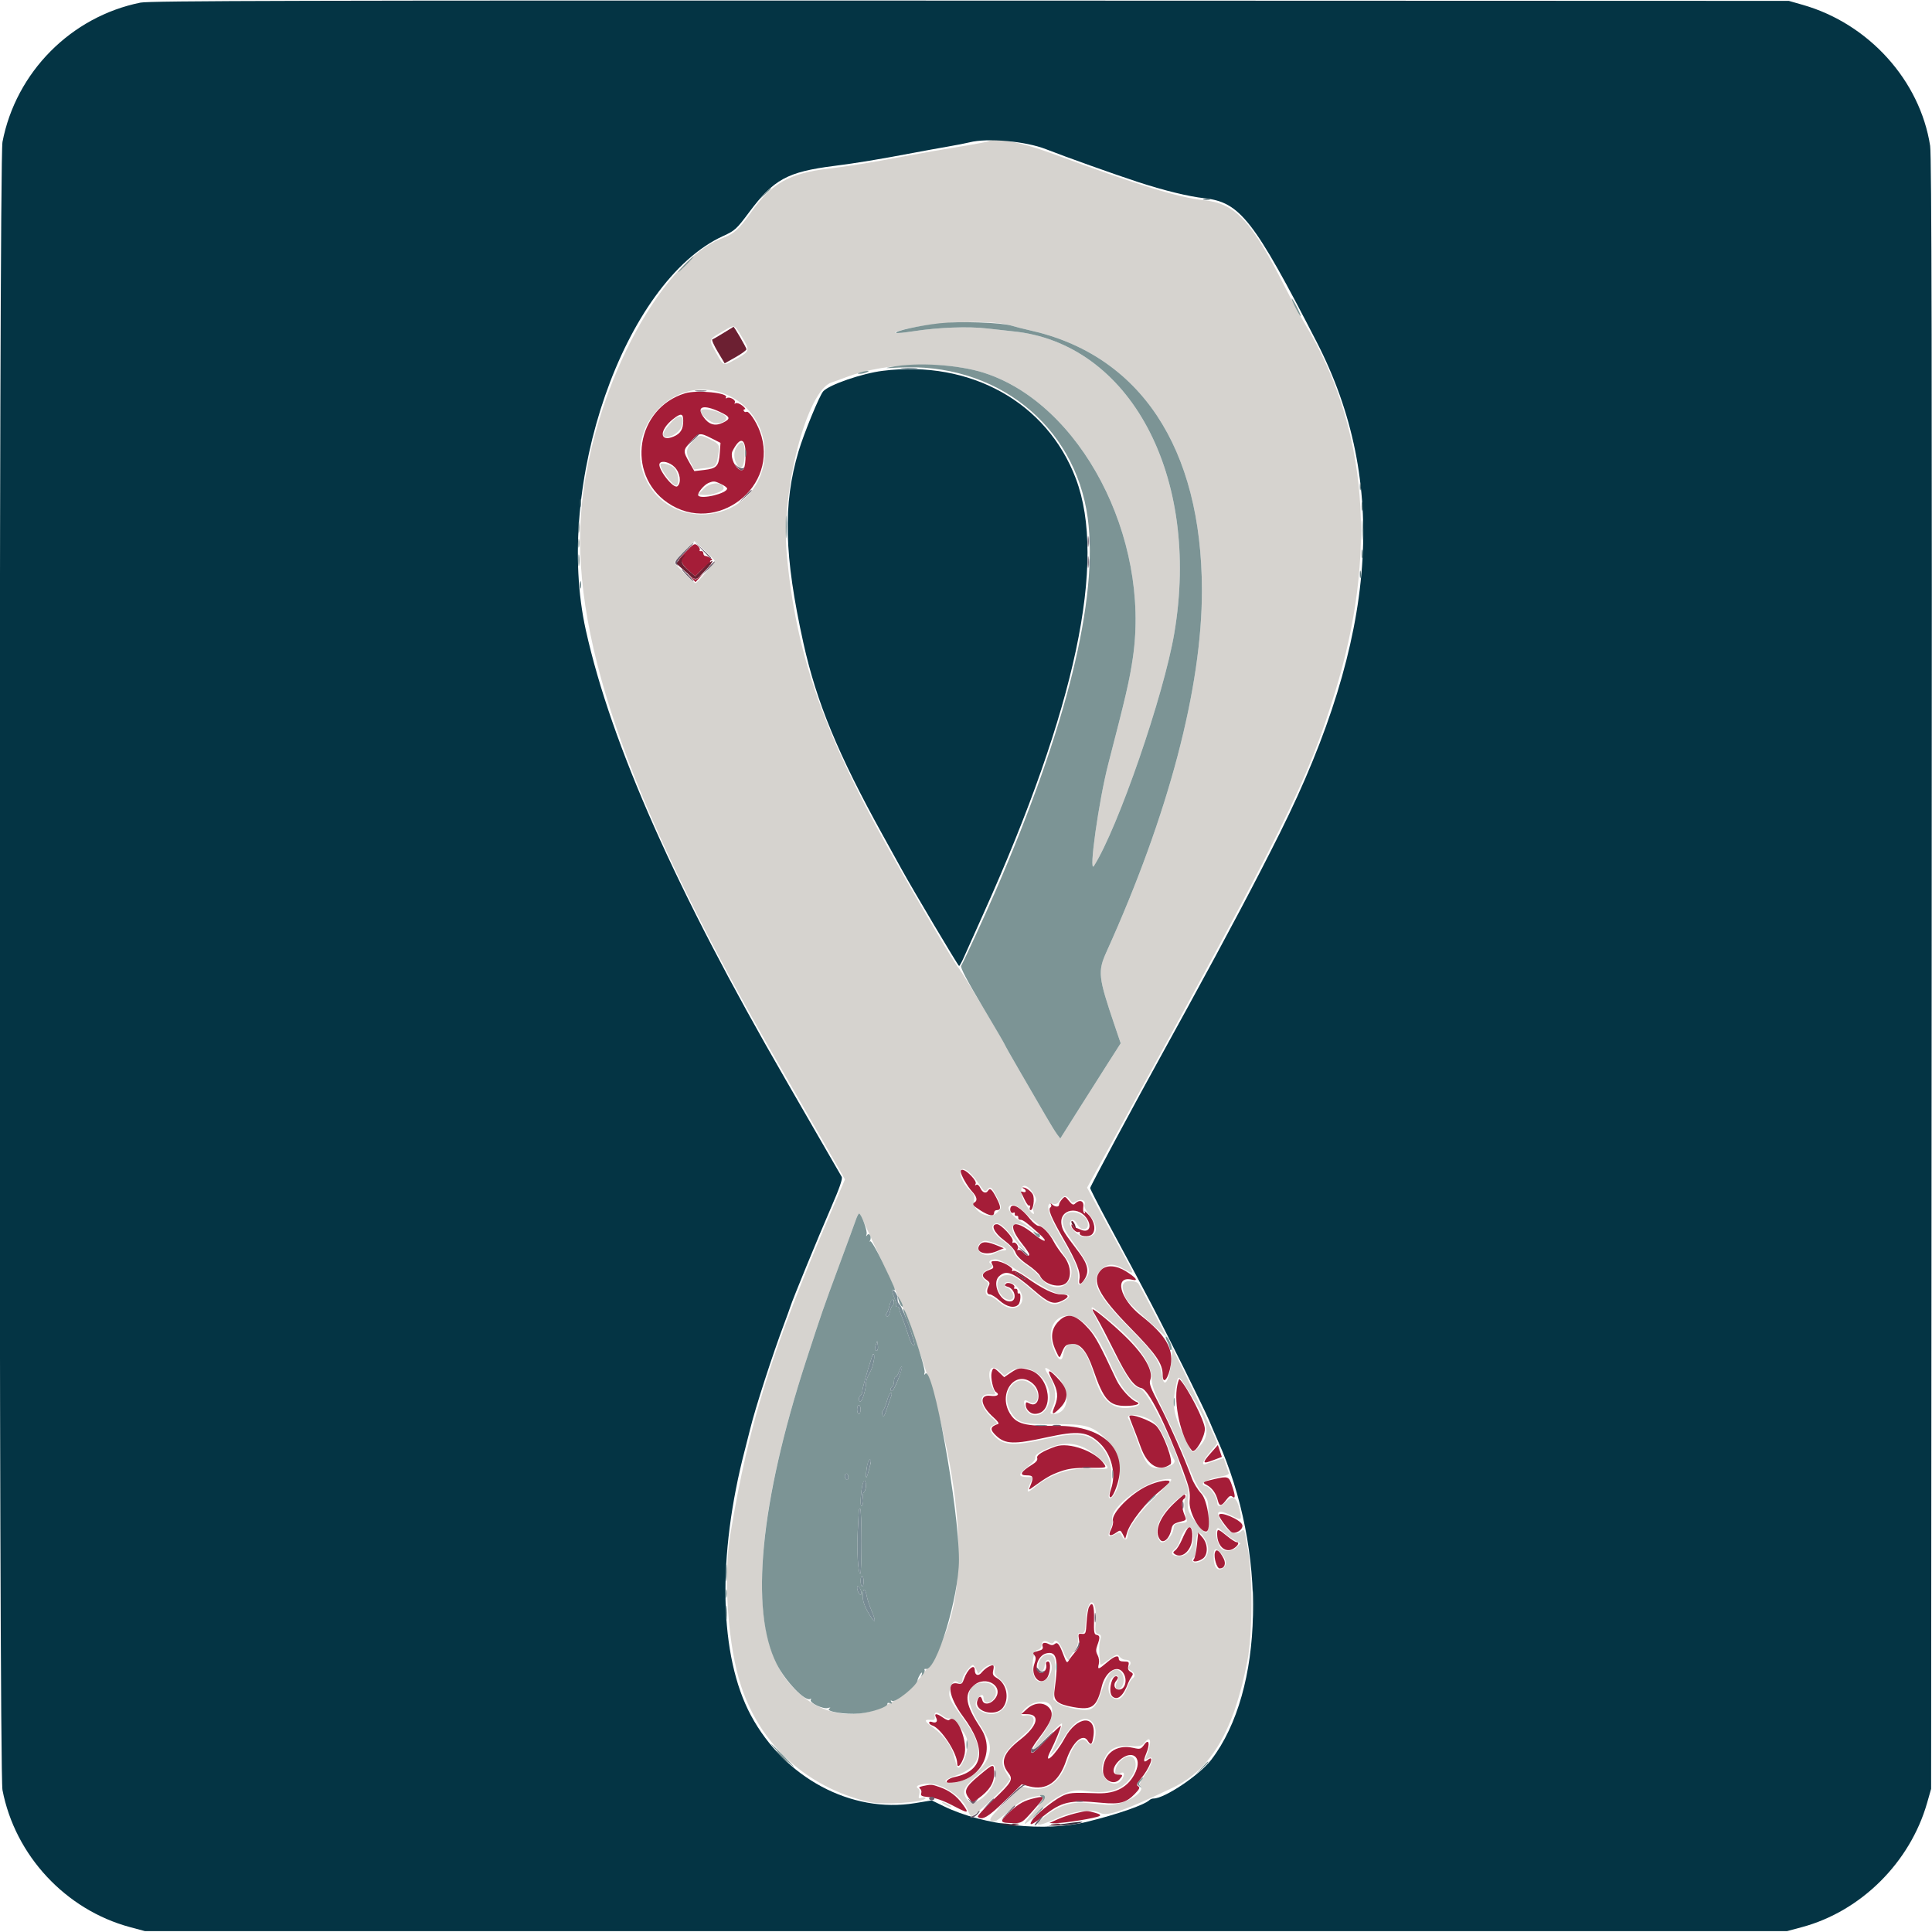 <svg id="svg" version="1.1" xmlns="http://www.w3.org/2000/svg" xmlns:xlink="http://www.w3.org/1999/xlink" width="400" height="400" viewBox="0, 0, 400,400"><g id="svgg"><path id="path0" d="M204.712 29.225 C 204.604 29.334,201.904 29.844,198.712 30.357 C 195.521 30.870,190.373 31.768,187.273 32.353 C 180.253 33.678,175.672 34.422,171.455 34.923 C 163.432 35.874,159.709 37.982,155.491 43.961 C 153.082 47.376,151.933 48.432,149.757 49.232 C 136.358 54.157,122.017 82.069,120.287 106.590 C 118.407 133.229,131.087 168.324,161.658 221.091 C 163.222 223.791,166.851 230.091,169.722 235.091 L 174.941 244.182 172.141 250.727 C 159.643 279.938,155.071 294.552,151.213 317.636 C 149.705 326.662,150.729 340.995,153.466 349.177 C 157.537 361.349,166.971 369.927,179.706 373.038 C 182.664 373.760,191.636 373.174,191.636 372.259 C 191.636 372.090,191.287 372.062,190.860 372.198 C 190.172 372.416,190.109 372.338,190.315 371.517 C 190.443 371.007,190.384 370.489,190.183 370.364 C 189.427 369.897,189.872 369.546,191.501 369.323 C 194.637 368.893,199.357 371.864,200.431 374.945 C 200.633 375.525,200.940 376.000,201.114 376.000 C 201.755 376.000,207.190 371.061,208.420 369.360 L 209.146 368.356 208.391 367.135 C 206.711 364.416,207.367 363.021,212.259 358.909 C 214.615 356.929,214.581 354.725,212.202 355.180 C 210.326 355.539,212.400 353.006,214.392 352.506 C 218.474 351.481,219.059 354.818,215.615 359.483 C 212.970 363.067,213.454 363.147,216.749 359.671 C 218.342 357.990,219.741 356.711,219.858 356.828 C 220.086 357.056,218.916 360.402,217.944 362.302 L 217.355 363.455 218.115 362.777 C 218.533 362.405,219.531 360.996,220.332 359.647 C 222.505 355.989,225.040 354.838,226.389 356.897 C 227.480 358.562,226.326 362.407,225.212 360.818 C 224.048 359.158,222.374 360.654,221.048 364.538 C 219.506 369.057,216.711 371.036,213.038 370.210 L 211.460 369.856 207.977 373.278 C 204.659 376.537,204.368 377.091,205.976 377.091 C 206.230 377.091,207.541 376.117,208.890 374.926 C 211.307 372.792,212.311 372.284,215.000 371.832 C 216.898 371.514,216.765 371.995,214.133 374.964 C 211.202 378.271,211.613 378.524,214.804 375.376 C 218.365 371.865,221.503 370.342,224.317 370.759 C 229.213 371.486,231.951 370.780,233.945 368.278 C 236.407 365.189,234.680 361.978,231.958 364.585 C 230.595 365.891,230.526 368.345,231.884 367.218 C 232.485 366.719,232.895 367.037,232.610 367.781 C 231.367 371.019,227.302 368.492,228.315 365.111 C 229.140 362.358,230.611 361.366,233.657 361.511 C 236.090 361.627,236.333 361.571,237.018 360.727 C 238.346 359.091,238.492 360.874,237.268 363.770 C 237.009 364.382,237.062 364.405,237.817 364.001 C 239.058 363.336,238.566 365.378,236.939 367.643 C 236.087 368.829,235.815 369.488,236.073 369.745 C 237.438 371.111,232.323 373.958,229.041 373.659 C 228.169 373.579,226.308 373.407,224.907 373.275 C 221.757 372.978,219.140 373.838,216.272 376.110 C 213.690 378.156,214.731 378.336,218.673 376.524 C 222.187 374.910,226.033 374.427,227.839 375.373 C 229.267 376.121,232.883 374.853,242.830 370.115 C 250.760 366.338,255.496 358.268,258.263 343.818 C 259.319 338.308,259.380 326.771,258.386 320.909 C 257.616 316.368,257.655 316.472,256.940 317.065 C 255.855 317.965,254.431 317.374,253.182 315.504 C 251.393 312.827,252.008 312.317,255.139 313.881 C 257.064 314.843,257.132 314.789,256.680 312.669 C 256.110 309.996,255.202 309.428,253.837 310.889 C 252.735 312.068,252.001 312.104,251.999 310.979 C 251.997 310.021,250.587 307.943,249.800 307.737 C 247.969 307.258,249.546 306.274,253.198 305.616 C 254.015 305.469,254.506 305.200,254.403 304.957 C 254.307 304.730,254.033 303.946,253.794 303.214 L 253.359 301.882 251.861 302.352 C 251.037 302.610,250.077 302.941,249.727 303.086 C 248.613 303.549,249.001 302.387,250.545 300.632 C 251.345 299.723,252.000 298.890,252.000 298.780 C 252.000 298.453,247.913 289.639,245.230 284.182 L 242.727 279.091 242.523 281.636 C 242.187 285.805,240.995 287.775,240.591 284.827 C 240.191 281.912,239.073 280.278,233.856 274.986 C 226.989 268.020,225.630 265.223,227.972 262.881 C 229.295 261.558,230.554 261.520,232.688 262.740 C 234.607 263.837,234.790 263.745,233.882 262.137 C 233.501 261.462,231.362 257.529,229.129 253.398 L 225.069 245.887 231.314 234.489 C 266.485 170.294,270.692 161.790,276.374 143.408 C 285.254 114.678,283.172 88.751,270.256 67.189 C 269.265 65.535,267.374 62.055,266.054 59.455 C 259.020 45.607,255.781 42.129,249.292 41.456 C 244.003 40.908,235.835 38.398,217.818 31.785 C 211.365 29.416,205.633 28.297,204.712 29.225 M209.366 67.407 C 210.315 67.688,211.991 68.116,213.091 68.358 C 236.027 73.405,248.804 92.641,248.843 122.182 C 248.869 142.354,241.947 168.620,229.138 196.957 C 227.240 201.154,227.351 202.198,230.762 212.274 L 232.025 216.003 229.523 219.911 C 228.147 222.060,225.334 226.496,223.271 229.769 L 219.520 235.719 218.867 234.860 C 218.508 234.387,217.413 232.609,216.433 230.909 C 215.454 229.209,213.156 225.249,211.326 222.110 C 209.497 218.970,208.000 216.330,208.000 216.242 C 208.000 215.910,199.178 201.237,198.563 200.545 C 197.598 199.462,189.882 186.355,183.897 175.636 C 170.365 151.397,164.750 135.115,162.890 114.727 C 161.681 101.468,167.099 80.749,172.187 79.180 C 172.584 79.057,174.042 78.529,175.427 78.007 C 183.252 75.055,195.811 74.678,203.636 77.160 C 223.709 83.528,238.212 111.229,234.544 136.195 C 233.861 140.840,233.077 144.226,229.474 158.102 C 227.493 165.733,225.327 181.109,226.493 179.273 C 231.449 171.466,240.955 143.930,243.126 131.091 C 248.644 98.465,233.896 70.941,209.636 68.589 C 208.636 68.492,206.264 68.230,204.364 68.006 C 200.480 67.549,194.311 67.782,189.130 68.582 C 186.127 69.045,184.396 69.046,185.857 68.584 C 191.830 66.693,204.770 66.045,209.366 67.407 M153.615 69.783 C 155.314 72.579,155.288 72.682,152.493 74.269 C 149.686 75.863,149.883 75.926,148.174 72.871 C 146.682 70.204,146.625 70.370,149.634 68.612 C 152.180 67.126,151.962 67.062,153.615 69.783 M150.968 81.946 C 157.540 85.092,160.232 93.080,156.920 99.614 C 152.542 108.255,139.805 108.923,134.583 100.786 C 127.601 89.906,139.357 76.390,150.968 81.946 M145.091 85.119 C 145.091 85.949,147.219 87.636,148.266 87.636 C 149.943 87.636,150.935 86.706,150.017 85.997 C 148.661 84.950,145.091 84.313,145.091 85.119 M139.206 87.182 C 137.424 89.098,136.917 90.138,137.630 90.412 C 138.604 90.785,140.560 89.645,141.074 88.404 C 141.976 86.227,140.806 85.462,139.206 87.182 M143.310 91.467 C 141.982 92.981,141.919 93.696,142.940 95.697 L 143.699 97.184 145.753 96.942 C 148.249 96.649,148.314 96.589,148.682 94.262 C 149.032 92.052,148.983 91.956,147.014 90.958 C 144.967 89.920,144.628 89.966,143.310 91.467 M152.566 92.445 C 151.827 93.499,151.847 95.064,152.613 96.234 C 153.501 97.589,154.182 96.510,154.182 93.749 C 154.182 91.421,153.608 90.957,152.566 92.445 M136.727 96.200 C 136.727 97.265,139.499 100.855,140.056 100.511 C 140.808 100.046,140.370 97.512,139.406 96.754 C 138.543 96.075,136.727 95.700,136.727 96.200 M145.699 101.182 L 144.545 102.364 145.873 102.474 C 147.299 102.593,149.818 101.730,149.818 101.122 C 149.818 99.699,147.109 99.738,145.699 101.182 M147.959 116.115 C 148.003 116.436,144.328 120.727,144.009 120.727 C 143.667 120.727,139.636 116.755,139.636 116.418 C 139.636 116.240,140.572 115.180,141.715 114.064 L 143.793 112.035 145.856 113.926 C 146.990 114.967,147.936 115.952,147.959 116.115 M200.514 242.585 C 201.050 243.007,202.031 244.157,202.693 245.140 C 203.730 246.680,203.960 246.850,204.356 246.373 C 205.059 245.526,205.274 245.669,206.312 247.670 C 207.494 249.948,207.495 250.074,206.345 251.140 C 204.726 252.641,201.245 250.762,201.649 248.606 C 201.827 247.658,201.689 247.279,200.899 246.541 C 198.388 244.195,198.042 240.642,200.514 242.585 M214.095 247.344 C 214.604 248.182,214.620 248.454,214.206 249.228 C 213.939 249.726,213.820 250.389,213.940 250.703 C 214.451 252.035,213.381 251.120,212.374 249.364 C 210.328 245.795,211.980 243.856,214.095 247.344 M221.518 248.413 C 221.968 249.090,222.130 249.129,222.787 248.719 C 223.786 248.095,224.846 248.506,224.561 249.407 C 224.414 249.867,224.761 250.589,225.627 251.625 C 227.657 254.055,227.208 256.121,224.651 256.121 C 223.364 256.121,221.330 254.187,221.529 253.153 C 221.702 252.255,222.505 252.416,223.021 253.451 C 223.829 255.071,225.625 254.730,225.183 253.042 C 224.723 251.280,221.771 250.281,220.571 251.481 C 219.571 252.481,219.895 253.988,221.638 256.431 C 225.950 262.475,226.159 263.107,224.500 265.078 C 223.404 266.381,223.072 266.263,223.211 264.617 C 223.354 262.919,222.520 260.887,219.790 256.281 C 216.965 251.513,216.241 248.799,217.907 249.217 C 218.634 249.399,218.956 249.256,219.423 248.542 C 220.151 247.431,220.838 247.389,221.518 248.413 M212.506 251.344 C 213.528 252.383,214.850 253.487,215.445 253.798 C 216.469 254.334,217.952 256.077,219.364 258.405 C 219.714 258.982,220.410 260.011,220.909 260.690 C 222.137 262.359,222.143 264.435,220.926 265.653 C 219.416 267.163,216.851 266.580,215.277 264.370 C 214.848 263.767,213.731 262.759,212.794 262.130 C 210.887 260.848,209.845 259.723,209.812 258.909 C 209.800 258.609,208.898 257.744,207.808 256.987 C 205.768 255.571,204.901 254.022,205.827 253.449 C 206.726 252.894,207.828 253.711,209.950 256.505 C 211.122 258.049,212.173 259.221,212.285 259.109 C 212.396 258.998,212.150 258.539,211.737 258.089 C 207.962 253.985,209.549 251.641,213.876 254.931 C 215.714 256.327,215.740 256.336,214.374 255.095 C 213.580 254.374,212.285 253.424,211.497 252.983 C 209.872 252.074,208.518 250.451,208.887 249.854 C 209.421 248.989,210.715 249.521,212.506 251.344 M178.875 253.093 C 179.306 254.095,181.219 258.209,183.126 262.237 C 196.125 289.692,201.549 319.021,196.665 335.448 C 191.004 354.489,173.875 361.058,163.223 348.274 C 154.855 338.231,156.138 314.808,166.862 281.818 C 170.066 271.964,170.502 270.706,173.697 262.087 C 175.419 257.439,177.010 253.105,177.231 252.455 C 177.766 250.879,177.955 250.953,178.875 253.093 M206.817 257.756 C 208.484 258.412,208.822 258.909,207.602 258.909 C 207.182 258.909,206.368 259.188,205.792 259.528 C 203.756 260.731,201.270 258.559,203.128 257.200 C 203.816 256.697,204.324 256.774,206.817 257.756 M211.697 263.693 C 216.861 267.108,218.609 267.981,220.303 267.992 C 221.832 268.002,221.679 268.627,219.924 269.538 C 218.099 270.485,217.195 270.147,213.873 267.276 C 210.563 264.416,209.876 264.000,208.460 264.000 C 206.470 264.000,205.832 266.268,207.299 268.133 C 208.213 269.295,209.818 269.459,209.818 268.390 C 209.818 267.660,208.924 266.545,208.338 266.545 C 208.152 266.545,208.000 266.300,208.000 266.000 C 208.000 265.019,209.689 265.378,210.695 266.573 C 213.361 269.741,210.064 272.443,206.957 269.636 C 206.182 268.936,205.277 268.364,204.945 268.364 C 204.112 268.364,203.790 267.328,204.346 266.438 C 204.746 265.798,204.697 265.617,203.983 265.078 C 202.995 264.333,203.214 263.450,204.535 262.848 C 205.511 262.403,205.690 262.007,205.085 261.633 C 204.458 261.245,205.080 260.727,206.173 260.727 C 206.863 260.727,208.713 261.720,211.697 263.693 M232.744 265.617 C 232.343 266.099,232.338 266.479,232.712 267.730 C 233.180 269.290,233.567 269.715,238.756 274.364 L 241.597 276.909 238.763 271.455 C 237.205 268.455,235.818 265.880,235.681 265.734 C 235.095 265.108,233.228 265.034,232.744 265.617 M228.836 272.692 C 235.046 277.627,238.336 281.899,238.387 285.091 C 238.414 286.823,238.812 287.894,241.360 293.091 C 242.978 296.391,245.071 301.055,246.010 303.455 C 247.109 306.263,248.156 308.305,248.950 309.183 C 250.168 310.532,250.182 310.587,250.182 314.001 C 250.182 317.915,250.031 318.058,248.179 315.909 C 246.101 313.498,245.714 312.532,245.973 310.404 C 246.146 308.980,246.019 308.078,245.430 306.545 C 245.007 305.445,244.447 303.891,244.184 303.091 C 242.149 296.888,237.374 287.756,236.009 287.456 C 234.459 287.116,233.518 285.735,229.399 277.765 C 224.948 269.151,225.003 269.647,228.836 272.692 M224.915 274.331 C 226.971 276.397,227.751 277.699,230.328 283.370 C 232.025 287.103,233.443 288.962,235.456 290.088 C 236.379 290.605,235.879 291.141,234.227 291.405 C 230.559 291.992,228.229 290.162,226.778 285.556 C 225.428 281.269,224.939 280.225,223.771 279.143 C 221.959 277.462,220.524 278.004,220.115 280.525 C 219.833 282.261,218.862 281.505,217.986 278.867 C 216.119 273.245,220.790 270.186,224.915 274.331 M206.954 283.861 L 207.948 284.814 209.030 284.043 C 212.681 281.443,218.144 285.551,217.215 290.198 C 216.562 293.462,212.899 294.076,212.139 291.049 C 211.849 289.893,212.108 289.653,213.026 290.226 C 214.888 291.389,215.571 288.606,213.846 286.881 C 210.691 283.726,206.880 288.067,209.193 292.182 C 210.543 294.583,211.666 294.925,218.000 294.867 C 224.536 294.808,225.922 295.147,228.456 297.425 C 231.566 300.221,232.722 305.426,231.000 308.885 C 230.217 310.459,229.242 310.670,229.631 309.182 C 230.637 305.332,230.098 301.974,228.102 299.642 C 225.550 296.660,223.362 296.352,216.223 297.972 C 209.523 299.492,207.373 299.265,205.463 296.838 C 204.657 295.813,204.877 295.291,206.324 294.798 C 206.546 294.722,206.208 294.222,205.574 293.685 C 202.750 291.299,202.395 288.457,204.946 288.677 C 206.181 288.783,206.220 288.751,205.807 287.980 C 204.023 284.645,204.813 281.810,206.954 283.861 M218.490 284.582 C 221.808 287.422,221.563 292.727,218.114 292.727 C 217.315 292.727,217.317 292.780,218.038 291.055 C 218.790 289.256,218.484 286.857,217.269 285.020 C 215.791 282.787,216.215 282.635,218.490 284.582 M246.272 288.273 C 250.418 294.856,250.763 297.171,247.995 299.823 C 246.701 301.063,246.971 301.308,244.983 297.091 C 243.082 293.059,242.715 291.077,243.285 287.933 C 243.941 284.316,243.769 284.297,246.272 288.273 M237.748 293.733 C 239.330 294.458,240.445 295.983,241.662 299.091 C 242.211 300.491,242.824 301.849,243.026 302.109 C 243.629 302.887,242.425 303.720,240.418 303.913 C 237.930 304.152,237.240 303.378,235.477 298.364 C 234.704 296.164,233.918 294.166,233.731 293.925 C 232.788 292.706,235.250 292.589,237.748 293.733 M224.545 299.768 C 226.486 300.677,229.611 303.452,229.286 303.978 C 229.179 304.152,227.804 304.207,226.232 304.099 C 221.707 303.789,217.723 305.046,214.273 307.873 C 212.592 309.250,212.441 309.138,213.278 307.135 L 213.828 305.818 212.823 305.813 C 210.751 305.801,210.707 305.259,212.656 303.769 C 213.829 302.873,214.437 302.157,214.335 301.793 C 214.226 301.404,214.704 300.959,215.840 300.392 C 219.318 298.654,221.791 298.477,224.545 299.768 M239.358 309.727 C 235.919 313.078,233.466 316.471,233.458 317.888 C 233.452 318.916,232.756 319.007,232.315 318.037 C 231.914 317.158,231.860 317.145,230.825 317.680 C 229.427 318.403,229.186 318.099,229.926 316.547 C 230.257 315.853,230.434 315.041,230.319 314.743 C 229.376 312.284,237.413 306.293,241.771 306.206 C 242.992 306.182,242.981 306.198,239.358 309.727 M245.415 310.256 C 245.031 310.973,245.128 312.669,245.654 314.430 C 245.865 315.139,245.740 315.237,244.491 315.340 C 243.290 315.438,243.075 315.589,242.981 316.400 C 242.784 318.099,240.853 319.971,240.185 319.112 C 238.705 317.209,239.816 314.013,242.976 311.087 C 245.105 309.116,246.230 308.733,245.415 310.256 M246.994 317.364 C 247.331 320.154,246.132 322.182,244.147 322.182 C 242.651 322.182,242.211 321.537,243.182 320.768 C 243.589 320.446,244.040 319.773,244.185 319.273 C 245.047 316.282,246.726 315.141,246.994 317.364 M253.533 317.402 C 254.190 317.974,255.201 318.686,255.780 318.986 L 256.833 319.530 256.053 320.311 C 255.001 321.362,253.266 321.343,252.595 320.273 C 251.724 318.884,251.489 316.364,252.230 316.364 C 252.289 316.364,252.876 316.831,253.533 317.402 M249.459 318.636 C 250.778 320.800,250.085 322.963,247.909 323.478 C 246.895 323.718,246.422 322.889,247.273 322.364 C 247.473 322.240,247.636 321.085,247.636 319.797 C 247.636 317.072,248.262 316.673,249.459 318.636 M252.915 321.727 C 254.019 322.982,254.065 324.206,253.029 324.761 C 251.953 325.336,251.273 324.381,251.273 322.294 C 251.273 320.476,251.687 320.333,252.915 321.727 M226.763 332.922 C 226.890 333.430,226.925 334.810,226.839 335.989 C 226.703 337.875,226.769 338.156,227.387 338.317 C 227.969 338.469,228.039 338.677,227.793 339.523 C 227.512 340.489,227.490 341.743,227.718 343.818 C 227.841 344.931,227.653 344.957,229.655 343.546 C 231.215 342.446,231.364 342.408,231.797 343.000 C 232.053 343.350,232.602 343.636,233.019 343.636 C 233.981 343.636,234.368 344.247,233.822 344.905 C 233.489 345.306,233.559 345.514,234.154 345.885 C 235.014 346.422,235.130 347.101,234.435 347.527 C 234.175 347.687,233.686 348.555,233.349 349.455 C 232.549 351.591,231.545 352.262,230.333 351.468 C 229.052 350.629,229.330 347.577,230.737 347.037 C 231.599 346.706,231.813 347.172,231.269 348.190 C 230.586 349.466,231.398 350.389,232.222 349.273 C 232.946 348.292,232.719 346.560,231.784 345.944 C 230.524 345.112,229.322 346.393,228.198 349.771 C 226.800 353.967,226.197 354.412,222.717 353.816 C 221.113 353.542,219.570 353.039,219.030 352.614 L 218.102 351.884 218.360 347.751 C 218.641 343.258,218.437 342.545,216.873 342.545 C 215.841 342.545,214.804 343.973,214.972 345.161 C 215.157 346.463,216.162 346.203,216.296 344.818 C 216.432 343.406,217.336 343.217,217.666 344.532 C 218.218 346.734,215.947 349.087,214.518 347.793 C 213.401 346.782,213.629 341.880,214.807 341.584 C 215.293 341.462,215.636 341.100,215.636 340.709 C 215.636 339.787,216.204 339.525,217.130 340.021 C 217.735 340.345,217.976 340.333,218.200 339.970 C 218.642 339.256,219.481 340.114,220.212 342.029 C 220.763 343.471,221.455 344.179,221.455 343.301 C 221.455 343.116,221.861 342.482,222.358 341.891 C 223.033 341.089,223.240 340.461,223.176 339.409 C 223.101 338.168,223.183 338.009,223.862 338.078 C 224.571 338.150,224.647 337.943,224.804 335.502 C 225.027 332.022,226.162 330.528,226.763 332.922 M202.113 345.630 L 202.524 346.533 203.427 345.630 C 204.700 344.358,206.283 344.380,205.960 345.666 C 205.765 346.443,205.949 346.790,207.030 347.681 C 210.851 350.830,207.627 356.615,203.299 354.377 C 201.968 353.689,201.663 352.837,202.364 351.767 C 203.041 350.733,203.636 350.654,203.636 351.597 C 203.636 352.605,204.634 352.820,205.463 351.992 C 206.990 350.465,206.012 348.364,203.776 348.364 C 199.899 348.364,199.539 351.921,202.893 357.110 C 205.010 360.386,205.354 361.751,204.576 363.789 C 203.520 366.553,199.910 369.066,196.970 369.083 C 195.034 369.094,195.417 368.449,197.828 367.637 C 203.391 365.763,204.021 362.106,199.779 356.319 C 196.480 351.818,196.207 351.213,196.743 349.589 C 197.216 348.156,197.674 347.791,198.322 348.329 C 198.880 348.793,199.273 348.493,199.273 347.604 C 199.273 346.949,200.938 344.727,201.429 344.727 C 201.579 344.727,201.887 345.134,202.113 345.630 M195.148 355.252 C 195.642 355.641,196.260 355.878,196.520 355.778 C 197.164 355.531,199.896 358.699,200.189 360.032 C 200.515 361.516,200.101 363.642,199.199 365.121 C 198.346 366.520,198.220 366.396,197.469 363.420 C 196.973 361.455,195.262 359.143,193.257 357.730 C 191.395 356.417,191.211 355.928,192.636 356.077 C 193.489 356.166,193.620 356.061,193.523 355.364 C 193.383 354.358,193.961 354.319,195.148 355.252 M206.110 367.206 C 206.293 370.331,201.804 374.618,200.341 372.714 C 199.016 370.990,199.376 370.104,202.455 367.513 C 205.749 364.740,205.964 364.722,206.110 367.206 M195.636 373.636 C 196.136 373.922,196.709 374.156,196.909 374.156 C 197.109 374.156,196.864 373.922,196.364 373.636 C 195.864 373.351,195.291 373.117,195.091 373.117 C 194.891 373.117,195.136 373.351,195.636 373.636 " stroke="none" fill="#d6d3cf" fill-rule="evenodd"></path><path id="path1" d="M29.091 0.541 C 14.696 3.436,3.286 14.956,0.512 29.396 C -0.257 33.403,-0.257 366.597,0.512 370.604 C 3.113 384.144,13.587 395.406,26.909 398.987 L 30.000 399.818 200.000 399.818 L 370.000 399.818 373.091 398.987 C 385.288 395.709,395.456 385.612,398.986 373.273 L 399.818 370.364 399.928 201.636 C 400.010 75.337,399.931 32.228,399.617 30.201 C 397.517 16.665,386.913 4.917,373.273 1.014 L 370.364 0.182 200.909 0.124 C 62.677 0.077,31.019 0.154,29.091 0.541 M216.545 30.884 C 220.671 32.501,230.833 36.127,235.636 37.695 C 240.981 39.439,246.049 40.676,249.360 41.044 C 256.723 41.862,259.582 45.519,272.564 70.727 C 287.574 99.873,285.198 131.931,265.032 172.363 C 260.171 182.109,254.321 193.171,245.704 208.909 C 242.651 214.486,241.956 215.752,240.862 217.727 C 235.125 228.090,225.700 245.657,225.710 245.967 C 225.717 246.185,227.398 249.473,229.445 253.273 C 234.916 263.427,236.067 265.581,238.383 270.000 C 241.942 276.791,249.337 291.697,250.331 294.082 C 250.850 295.327,251.661 297.209,252.134 298.264 C 262.356 321.088,261.765 349.978,250.782 364.337 C 248.358 367.506,241.120 372.364,238.821 372.364 C 238.550 372.364,238.172 372.511,237.982 372.691 C 236.917 373.700,231.454 375.600,225.091 377.174 C 216.322 379.344,203.707 377.986,195.455 373.986 L 192.909 372.752 189.455 373.320 C 176.268 375.488,162.433 368.098,155.481 355.174 C 148.887 342.914,148.432 322.285,154.263 300.000 C 154.656 298.500,155.134 296.618,155.326 295.818 C 156.317 291.695,159.968 280.400,162.380 274.000 C 162.907 272.600,163.469 271.045,163.628 270.545 C 164.145 268.926,169.310 256.345,171.990 250.182 C 173.842 245.923,174.502 244.024,174.264 243.636 C 174.080 243.336,171.999 239.736,169.639 235.636 C 167.279 231.536,164.118 226.055,162.614 223.455 C 139.968 184.295,126.560 154.131,121.296 130.501 C 114.571 100.316,129.204 58.269,149.704 48.874 C 152.170 47.743,152.475 47.465,155.114 43.929 C 160.202 37.113,163.018 35.582,172.727 34.349 C 177.300 33.769,182.032 32.988,189.091 31.649 C 191.191 31.250,194.382 30.670,196.182 30.360 C 197.982 30.050,200.027 29.650,200.727 29.472 C 204.443 28.526,212.326 29.229,216.545 30.884 M182.727 76.778 C 178.430 77.322,171.647 79.662,170.439 81.017 C 169.659 81.892,166.420 89.772,165.327 93.455 C 162.061 104.458,162.326 114.980,166.327 133.091 C 169.038 145.362,173.504 156.178,182.766 172.909 C 184.316 175.709,186.087 178.914,186.701 180.032 C 189.030 184.267,198.372 199.989,198.564 199.994 C 198.674 199.997,199.107 199.223,199.526 198.273 C 199.945 197.323,201.796 193.191,203.641 189.091 C 222.716 146.686,229.190 116.183,222.744 99.091 C 216.795 83.319,200.932 74.473,182.727 76.778 " stroke="none" fill="#043444" fill-rule="evenodd"></path><path id="path2" d="M141.818 81.431 C 131.713 84.516,129.545 98.126,138.209 104.084 C 148.298 111.021,161.607 100.703,157.313 89.273 C 156.528 87.183,155.009 84.986,154.547 85.272 C 154.374 85.379,154.129 85.300,154.004 85.097 C 153.878 84.894,153.971 84.727,154.209 84.727 C 154.448 84.727,154.214 84.389,153.689 83.976 C 153.164 83.563,152.544 83.343,152.311 83.487 C 152.054 83.646,151.985 83.591,152.136 83.347 C 152.443 82.850,151.048 82.053,150.482 82.403 C 150.236 82.555,150.169 82.496,150.317 82.258 C 150.891 81.328,144.265 80.684,141.818 81.431 M149.000 85.260 C 151.245 86.305,151.357 86.707,149.633 87.529 C 147.994 88.311,146.687 87.892,145.563 86.223 C 144.155 84.134,145.669 83.709,149.000 85.260 M141.455 87.115 C 141.455 88.877,140.898 89.784,139.446 90.391 C 136.510 91.617,136.447 89.056,139.356 86.763 C 140.986 85.479,141.455 85.557,141.455 87.115 M147.327 90.755 L 149.174 91.691 149.018 93.856 C 148.825 96.519,148.375 96.998,145.787 97.302 L 143.756 97.541 142.844 95.952 C 141.370 93.383,141.373 93.286,142.962 91.481 C 144.665 89.546,144.873 89.511,147.327 90.755 M154.364 94.081 C 154.364 96.994,153.901 97.914,152.868 97.057 C 151.802 96.173,151.194 94.286,151.675 93.355 C 153.242 90.324,154.364 90.626,154.364 94.081 M139.664 96.699 C 140.827 97.862,141.130 99.940,140.243 100.676 C 139.444 101.339,135.999 96.885,136.581 95.942 C 136.994 95.275,138.646 95.681,139.664 96.699 M149.309 100.223 C 149.989 100.546,150.545 100.963,150.545 101.150 C 150.545 102.159,145.115 103.467,144.572 102.588 C 144.300 102.148,145.746 100.373,146.687 99.993 C 147.773 99.554,147.926 99.567,149.309 100.223 M141.798 114.443 C 140.709 115.577,140.105 116.290,140.455 116.027 C 141.004 115.613,141.095 115.640,141.122 116.228 C 141.139 116.603,141.780 117.448,142.548 118.107 L 143.943 119.306 145.250 117.999 C 145.969 117.280,146.716 116.790,146.911 116.910 C 147.110 117.033,147.170 116.883,147.048 116.564 C 146.918 116.227,147.030 115.996,147.325 115.989 C 147.876 115.977,146.592 115.116,146.000 115.100 C 145.800 115.095,145.629 114.845,145.620 114.545 C 145.611 114.245,145.394 114.045,145.138 114.100 C 144.882 114.155,144.763 114.054,144.873 113.876 C 144.984 113.698,144.782 113.288,144.426 112.965 C 143.820 112.417,143.649 112.513,141.798 114.443 M143.182 119.640 L 144.000 120.525 144.818 119.640 L 145.636 118.754 144.818 119.433 C 144.019 120.097,143.981 120.097,143.182 119.433 L 142.364 118.754 143.182 119.640 M198.909 242.560 C 198.909 243.228,200.259 245.605,201.235 246.655 C 202.225 247.720,202.434 248.529,201.818 248.909 C 201.190 249.297,201.409 249.607,203.039 250.636 C 204.800 251.749,205.818 251.915,205.818 251.091 C 205.818 250.791,206.054 250.545,206.342 250.545 C 207.293 250.545,207.285 249.910,206.312 248.034 C 205.352 246.184,204.969 245.861,204.545 246.545 C 204.143 247.196,203.399 246.930,202.966 245.979 C 202.713 245.424,202.374 245.154,202.124 245.308 C 201.855 245.475,201.805 245.406,201.985 245.116 C 202.158 244.836,201.806 244.193,201.060 243.423 C 199.878 242.204,198.909 241.815,198.909 242.560 M211.909 246.059 C 212.159 246.160,212.364 246.410,212.364 246.615 C 212.364 246.819,212.110 246.889,211.799 246.770 C 211.489 246.651,211.304 246.675,211.387 246.822 C 211.471 246.970,211.825 247.703,212.174 248.451 C 212.522 249.200,212.951 249.723,213.127 249.614 C 213.302 249.506,213.349 249.671,213.230 249.981 C 213.111 250.292,213.176 250.545,213.375 250.545 C 213.927 250.545,214.264 248.106,213.825 247.286 C 213.441 246.568,212.322 245.792,211.751 245.847 C 211.588 245.863,211.659 245.958,211.909 246.059 M219.886 248.289 C 219.549 248.662,219.273 249.158,219.273 249.392 C 219.273 249.953,218.455 249.937,217.838 249.364 C 217.507 249.057,217.426 249.049,217.589 249.339 C 217.722 249.575,217.676 249.863,217.487 249.980 C 216.914 250.334,217.607 252.020,220.132 256.418 C 222.891 261.223,223.761 263.402,223.485 264.818 C 223.244 266.060,223.726 266.109,224.504 264.922 C 225.569 263.295,225.260 261.757,223.364 259.258 C 220.259 255.167,220.006 254.767,219.787 253.597 C 219.159 250.251,223.600 249.493,225.241 252.665 C 226.056 254.241,225.266 255.271,223.767 254.588 C 223.195 254.328,222.664 254.144,222.586 254.179 C 222.508 254.215,222.306 254.025,222.137 253.758 C 221.932 253.435,221.827 253.416,221.824 253.701 C 221.816 254.318,222.905 255.318,223.311 255.067 C 223.500 254.951,223.609 255.072,223.554 255.337 C 223.423 255.971,225.334 256.189,226.022 255.618 C 226.953 254.846,226.661 252.861,225.424 251.551 C 224.807 250.898,224.423 250.593,224.571 250.874 C 224.730 251.176,224.693 251.294,224.480 251.163 C 224.283 251.041,224.194 250.443,224.284 249.834 C 224.461 248.624,223.527 248.264,222.591 249.182 C 222.219 249.547,221.967 249.437,221.313 248.624 C 220.524 247.643,220.479 247.633,219.886 248.289 M209.229 249.983 C 208.976 250.642,209.386 251.358,209.852 251.070 C 210.043 250.952,210.155 251.072,210.100 251.337 C 210.045 251.601,210.205 251.777,210.455 251.727 C 210.705 251.677,210.868 251.841,210.818 252.091 C 210.768 252.341,210.964 252.545,211.253 252.545 C 211.797 252.545,212.489 253.055,215.045 255.336 C 217.217 257.274,216.419 257.440,214.081 255.536 C 209.712 251.978,208.204 253.230,211.647 257.555 C 212.441 258.552,213.091 259.510,213.091 259.684 C 213.091 260.220,212.508 260.035,211.826 259.281 C 211.468 258.886,211.008 258.666,210.804 258.792 C 210.587 258.926,210.545 258.841,210.702 258.586 C 211.016 258.078,210.251 257.006,209.781 257.296 C 209.606 257.404,209.553 257.256,209.664 256.968 C 209.912 256.322,207.265 253.455,206.420 253.455 C 205.003 253.455,205.764 255.210,207.849 256.750 C 209.040 257.630,210.034 258.693,210.253 259.321 C 210.491 260.003,211.411 260.924,212.788 261.859 C 213.977 262.667,215.118 263.697,215.324 264.149 C 216.169 266.004,219.635 266.862,220.853 265.517 C 221.967 264.286,221.649 261.756,220.156 259.969 C 219.441 259.114,218.558 257.830,218.193 257.116 C 217.300 255.370,215.817 253.822,215.017 253.801 C 214.658 253.792,213.873 253.157,213.273 252.391 C 211.482 250.104,209.610 248.989,209.229 249.983 M202.910 257.635 C 201.649 259.154,203.934 260.090,206.372 259.053 L 207.818 258.438 206.598 257.930 C 204.501 257.056,203.460 256.973,202.910 257.635 M205.461 261.830 C 205.807 262.476,205.719 262.618,204.776 262.947 C 203.320 263.454,203.092 264.228,204.186 264.946 C 204.893 265.409,205.003 265.666,204.720 266.195 C 204.185 267.195,204.290 268.000,204.956 268.000 C 205.282 268.000,206.182 268.573,206.957 269.273 C 208.422 270.596,210.008 270.938,210.836 270.109 C 211.336 269.610,211.440 267.490,210.950 267.793 C 210.773 267.902,210.650 267.708,210.677 267.360 C 210.705 267.010,210.512 266.772,210.246 266.827 C 209.981 266.882,209.863 266.768,209.983 266.573 C 210.331 266.009,208.737 265.299,208.240 265.796 C 207.937 266.100,208.029 266.258,208.598 266.406 C 210.255 266.840,210.657 269.455,209.066 269.455 C 206.972 269.455,205.335 265.607,206.847 264.238 C 208.387 262.845,209.741 263.391,214.077 267.156 C 217.103 269.784,218.108 270.161,219.857 269.328 C 221.479 268.554,221.423 268.000,219.724 268.000 C 218.177 268.000,215.816 266.852,212.462 264.467 C 211.165 263.544,210.015 262.969,209.770 263.121 C 209.516 263.278,209.439 263.229,209.580 263.001 C 209.913 262.461,207.452 261.091,206.148 261.091 C 205.172 261.091,205.104 261.164,205.461 261.830 M228.000 262.909 C 225.838 265.071,227.380 268.142,234.045 274.943 C 239.386 280.393,240.704 282.307,240.719 284.636 C 240.735 286.910,241.945 285.430,242.400 282.580 C 242.950 279.140,241.239 276.311,236.226 272.372 C 231.794 268.889,230.605 263.998,234.423 264.957 C 235.782 265.297,235.235 264.554,233.158 263.237 C 231.140 261.957,229.083 261.826,228.000 262.909 M212.364 264.959 C 212.364 265.059,211.873 264.791,211.273 264.364 C 210.673 263.936,210.182 263.505,210.182 263.405 C 210.182 263.305,210.673 263.573,211.273 264.000 C 211.873 264.427,212.364 264.859,212.364 264.959 M226.182 271.117 C 226.182 271.259,226.637 272.129,227.194 273.051 C 227.751 273.973,229.300 276.936,230.638 279.636 C 233.404 285.223,234.767 287.081,236.325 287.392 C 237.769 287.681,241.304 294.699,244.908 304.430 C 246.290 308.161,246.458 308.935,246.293 310.793 C 246.098 312.975,248.312 317.091,249.680 317.091 C 250.911 317.091,250.114 310.699,248.695 309.199 C 247.977 308.439,247.097 307.000,246.738 306.000 C 245.329 302.066,241.995 294.526,239.960 290.668 C 238.238 287.405,237.880 286.443,238.131 285.762 C 238.817 283.909,237.107 280.799,233.333 277.034 C 230.605 274.312,226.182 270.653,226.182 271.117 M219.580 273.184 C 217.633 274.829,217.318 276.886,218.592 279.636 C 219.338 281.246,219.356 281.258,219.712 280.364 C 220.429 278.564,220.638 278.362,221.892 278.254 C 223.640 278.103,225.006 279.718,226.303 283.472 C 228.505 289.840,229.630 291.099,233.101 291.078 C 235.169 291.066,236.347 290.634,235.312 290.266 C 234.162 289.858,231.964 287.448,231.143 285.695 C 227.770 278.494,226.806 276.711,225.449 275.170 C 222.945 272.327,221.266 271.758,219.580 273.184 M205.302 284.195 C 205.047 285.212,205.633 287.843,206.192 288.188 C 207.080 288.737,206.464 289.176,205.067 288.988 C 202.611 288.659,202.981 291.074,205.761 293.515 C 206.485 294.151,206.899 294.731,206.681 294.803 C 204.974 295.372,204.875 295.961,206.267 297.269 C 208.130 299.019,209.950 299.074,216.727 297.582 C 223.226 296.152,225.209 296.376,227.730 298.825 C 230.170 301.196,231.129 305.165,230.019 308.308 C 229.341 310.230,229.961 310.670,230.759 308.833 C 234.235 300.831,229.128 295.084,218.651 295.211 C 212.170 295.289,210.420 294.822,209.102 292.661 C 206.470 288.347,210.344 283.335,213.873 286.489 C 215.776 288.189,215.149 291.647,213.133 290.568 C 212.471 290.214,212.364 290.256,212.364 290.870 C 212.364 291.791,213.305 292.727,214.232 292.727 C 218.425 292.727,217.494 284.853,213.158 283.649 C 211.217 283.110,210.799 283.170,209.275 284.204 L 207.903 285.134 206.932 284.204 C 205.726 283.048,205.590 283.048,205.302 284.195 M217.836 285.670 C 219.041 287.960,219.162 289.236,218.359 291.158 C 217.609 292.954,217.919 293.063,219.442 291.539 C 221.269 289.713,221.254 287.858,219.395 285.800 C 217.172 283.339,216.584 283.290,217.836 285.670 M243.751 286.781 C 242.938 290.626,244.502 297.624,246.779 300.331 C 247.394 301.062,249.455 297.591,249.455 295.826 C 249.455 294.240,245.852 287.185,244.198 285.531 C 244.115 285.448,243.914 286.011,243.751 286.781 M233.818 293.256 C 233.818 293.391,234.131 294.268,234.514 295.205 C 234.897 296.142,235.652 298.136,236.191 299.636 C 237.554 303.430,240.021 304.849,242.324 303.165 C 243.014 302.660,240.911 296.882,239.449 295.266 C 238.401 294.108,233.818 292.472,233.818 293.256 M218.545 299.487 C 215.907 300.427,214.552 301.265,214.736 301.845 C 214.874 302.280,214.564 302.700,213.716 303.224 C 211.337 304.694,210.933 305.455,212.531 305.455 C 213.987 305.455,214.088 305.788,213.247 307.818 C 212.953 308.526,212.969 308.528,213.836 307.905 C 216.697 305.848,217.525 305.373,219.478 304.667 C 221.170 304.056,222.445 303.890,225.378 303.899 C 229.110 303.910,229.119 303.908,228.618 303.137 C 226.915 300.515,221.335 298.493,218.545 299.487 M250.591 300.943 C 248.825 302.950,248.944 303.172,251.306 302.272 L 252.975 301.636 252.561 300.407 L 252.146 299.177 250.591 300.943 M251.455 306.223 C 248.951 306.795,248.804 306.909,249.857 307.467 C 250.948 308.044,251.778 309.201,252.131 310.636 C 252.447 311.919,252.875 311.899,253.870 310.553 C 254.485 309.721,254.783 309.562,255.154 309.870 C 255.819 310.423,255.788 309.665,255.057 307.519 C 254.424 305.662,254.225 305.591,251.455 306.223 M237.597 307.607 C 234.080 309.235,230.030 313.341,230.430 314.872 C 230.528 315.246,230.344 316.061,230.022 316.685 C 229.352 317.981,229.817 318.215,231.175 317.264 C 231.916 316.745,231.999 316.770,232.463 317.655 L 232.959 318.602 233.381 317.210 C 233.979 315.241,237.238 311.085,239.879 308.925 C 241.112 307.916,242.135 306.968,242.152 306.818 C 242.220 306.204,239.676 306.645,237.597 307.607 M242.946 311.365 C 240.024 314.204,238.933 317.096,240.161 318.749 C 240.851 319.677,242.121 318.563,242.503 316.695 C 242.716 315.654,242.959 315.430,244.226 315.105 C 245.697 314.728,245.699 314.725,245.230 313.636 C 244.662 312.319,244.592 310.672,245.091 310.364 C 245.515 310.101,245.580 309.454,245.182 309.456 C 245.032 309.456,244.026 310.315,242.946 311.365 M252.376 313.727 C 252.397 314.206,254.341 316.824,254.963 317.212 C 255.793 317.730,257.461 316.639,257.216 315.739 C 256.910 314.617,252.331 312.714,252.376 313.727 M245.903 316.444 C 245.679 316.713,245.154 317.732,244.735 318.709 C 244.317 319.685,243.694 320.699,243.351 320.962 C 242.826 321.365,242.808 321.494,243.242 321.779 C 244.671 322.718,246.545 321.160,246.810 318.811 C 247.025 316.899,246.551 315.662,245.903 316.444 M252.000 317.613 C 252.000 320.151,253.770 321.682,255.440 320.589 C 256.389 319.967,256.669 319.273,255.970 319.273 C 255.754 319.273,254.878 318.700,254.024 318.000 C 252.179 316.489,252.000 316.454,252.000 317.613 M247.812 319.826 C 247.667 321.222,247.384 322.568,247.184 322.818 C 246.645 323.491,248.009 323.408,249.010 322.707 C 250.153 321.906,250.121 319.665,248.947 318.300 L 248.076 317.288 247.812 319.826 M251.531 321.456 C 251.259 322.493,251.934 324.727,252.518 324.727 C 253.528 324.727,253.899 323.757,253.320 322.636 C 252.481 321.015,251.769 320.545,251.531 321.456 M225.480 332.679 C 225.275 333.063,225.042 334.500,224.964 335.871 C 224.831 338.211,224.772 338.358,223.999 338.268 C 223.243 338.181,223.194 338.282,223.393 339.508 C 223.572 340.615,223.441 341.042,222.623 342.002 C 222.080 342.639,221.464 343.458,221.254 343.821 C 220.923 344.391,220.780 344.238,220.202 342.695 C 219.323 340.346,218.947 339.879,218.339 340.384 C 217.998 340.667,217.651 340.663,217.107 340.372 C 216.211 339.893,215.585 340.169,215.872 340.918 C 215.988 341.219,215.824 341.528,215.492 341.633 C 215.172 341.735,214.645 341.902,214.323 342.004 C 213.857 342.152,213.825 342.298,214.171 342.714 C 214.508 343.121,214.504 343.517,214.152 344.491 C 213.284 346.892,215.275 349.205,216.715 347.469 C 217.453 346.581,217.658 344.000,216.991 344.000 C 216.638 344.000,216.493 344.235,216.597 344.636 C 216.872 345.697,215.842 346.805,215.130 346.214 C 214.009 345.284,214.982 342.723,216.613 342.314 C 218.820 341.760,219.217 343.556,218.321 350.045 C 218.038 352.095,218.895 352.842,222.204 353.433 C 226.133 354.135,227.069 353.449,228.128 349.091 C 228.829 346.202,231.166 344.612,232.425 346.167 C 233.529 347.531,233.051 349.818,231.662 349.818 C 230.729 349.818,230.407 348.756,231.106 347.984 C 231.458 347.594,231.542 347.257,231.321 347.121 C 230.222 346.441,229.292 350.384,230.346 351.258 C 231.409 352.140,232.600 351.083,233.611 348.364 C 233.722 348.064,234.019 347.523,234.270 347.162 C 234.654 346.612,234.620 346.446,234.060 346.127 C 233.584 345.856,233.456 345.498,233.613 344.874 C 233.808 344.096,233.712 344.000,232.734 344.000 C 232.001 344.000,231.636 343.819,231.636 343.455 C 231.636 342.568,230.776 342.824,229.189 344.182 C 227.413 345.702,227.185 345.747,227.494 344.517 C 227.628 343.983,227.523 343.196,227.251 342.686 C 226.871 341.977,226.862 341.545,227.204 340.598 C 227.781 339.004,227.750 338.621,227.034 338.481 C 226.525 338.382,226.445 337.907,226.511 335.399 C 226.590 332.411,226.190 331.354,225.480 332.679 M204.545 345.149 C 204.145 345.369,203.554 345.879,203.232 346.281 C 202.568 347.111,201.818 346.854,201.818 345.797 C 201.818 344.324,200.311 345.545,199.596 347.597 C 199.245 348.602,199.049 348.750,198.312 348.565 C 195.866 347.951,196.404 351.379,199.381 355.374 C 204.374 362.076,203.740 366.644,197.640 367.911 C 196.260 368.198,195.399 369.091,196.502 369.091 C 202.719 369.091,206.355 362.826,203.051 357.808 C 199.936 353.078,199.544 350.876,201.493 349.055 C 204.139 346.583,208.239 349.318,205.804 351.931 C 204.869 352.935,203.632 352.970,203.378 352.000 C 203.112 350.983,202.604 351.094,202.319 352.232 C 201.771 354.413,206.090 355.519,207.610 353.587 C 209.036 351.774,208.464 348.646,206.493 347.481 C 205.567 346.935,205.445 346.690,205.644 345.785 C 205.894 344.647,205.682 344.524,204.545 345.149 M212.642 353.808 L 211.455 354.888 212.624 354.898 C 215.481 354.924,214.829 357.367,211.213 360.185 C 207.696 362.925,207.013 364.829,208.752 367.040 C 209.829 368.409,209.505 368.992,205.629 372.660 C 203.745 374.443,202.308 376.005,202.435 376.132 C 203.285 376.982,204.637 376.195,207.995 372.896 L 211.525 369.428 213.126 369.850 C 216.651 370.778,219.267 368.938,220.744 364.489 C 221.966 360.808,224.171 358.756,225.175 360.364 C 225.853 361.448,226.112 361.261,226.376 359.496 C 227.063 354.920,222.992 355.186,220.427 359.886 C 218.452 363.504,215.801 365.846,217.536 362.440 C 218.450 360.646,219.636 357.769,219.636 357.348 C 219.636 357.140,218.395 358.306,216.878 359.940 C 215.360 361.573,213.969 362.909,213.787 362.909 C 213.092 362.909,213.519 361.925,215.129 359.818 C 217.853 356.253,218.333 354.697,217.091 353.455 C 215.982 352.346,214.083 352.497,212.642 353.808 M193.806 355.614 C 194.236 356.417,193.821 356.845,192.942 356.508 C 192.624 356.386,192.364 356.456,192.364 356.664 C 192.364 356.872,192.678 357.142,193.063 357.264 C 194.820 357.821,198.170 362.939,198.178 365.078 C 198.183 366.268,198.994 365.460,199.589 363.673 C 200.577 360.704,198.050 354.556,196.484 356.122 C 196.363 356.243,195.811 356.020,195.258 355.626 C 193.931 354.681,193.304 354.676,193.806 355.614 M236.899 361.206 C 236.206 362.161,236.070 362.201,234.625 361.877 C 231.065 361.077,228.400 363.099,228.372 366.622 C 228.356 368.550,230.579 369.733,231.762 368.426 C 232.556 367.548,232.522 367.391,231.545 367.426 C 230.100 367.477,230.262 365.778,231.835 364.397 C 234.383 362.161,236.510 363.762,235.111 366.864 C 233.736 369.915,231.080 371.412,227.273 371.282 C 221.913 371.099,221.271 371.153,219.792 371.914 C 217.918 372.878,214.489 375.659,213.712 376.845 C 212.838 378.179,213.668 377.883,216.000 376.027 C 219.797 373.007,221.518 372.609,228.028 373.247 C 231.779 373.614,233.171 373.248,234.931 371.432 C 235.916 370.415,236.068 370.085,235.663 369.835 C 235.250 369.580,235.341 369.296,236.139 368.348 C 238.046 366.081,239.170 363.091,237.636 364.364 C 236.781 365.074,236.656 364.623,237.288 363.110 C 238.141 361.069,237.890 359.841,236.899 361.206 M202.636 367.672 C 199.791 370.051,199.448 370.874,200.673 372.387 L 201.346 373.218 202.449 372.433 C 204.815 370.747,205.818 369.208,205.818 367.260 C 205.818 365.007,205.826 365.006,202.636 367.672 M191.091 369.778 C 190.340 369.941,190.146 370.108,190.469 370.311 C 190.727 370.474,190.846 370.899,190.733 371.256 C 190.557 371.809,190.806 371.933,192.401 372.086 C 193.627 372.204,195.282 372.789,197.187 373.780 C 200.572 375.540,200.729 375.523,199.308 373.560 C 198.035 371.804,196.579 370.717,194.524 369.992 C 192.899 369.419,192.776 369.411,191.091 369.778 M214.364 372.248 C 212.105 372.755,210.958 373.375,209.077 375.104 C 206.759 377.235,206.846 377.439,210.067 377.450 C 211.487 377.454,211.731 377.295,213.704 375.067 C 216.492 371.918,216.528 371.762,214.364 372.248 M222.545 375.459 C 221.445 375.728,219.809 376.283,218.909 376.693 L 217.273 377.439 218.754 377.447 C 220.492 377.456,226.854 376.416,227.616 375.998 C 227.991 375.793,227.729 375.595,226.707 375.311 C 225.008 374.840,225.089 374.837,222.545 375.459 " stroke="none" fill="#a51d38" fill-rule="evenodd"></path><path id="path3" d="M249.182 41.342 C 249.532 41.433,250.105 41.433,250.455 41.342 C 250.805 41.250,250.518 41.175,249.818 41.175 C 249.118 41.175,248.832 41.250,249.182 41.342 M281.539 100.727 C 281.539 101.427,281.614 101.714,281.705 101.364 C 281.797 101.014,281.797 100.441,281.705 100.091 C 281.614 99.741,281.539 100.027,281.539 100.727 M120.092 104.182 C 120.096 104.982,120.170 105.266,120.257 104.814 C 120.344 104.362,120.341 103.707,120.250 103.359 C 120.159 103.012,120.088 103.382,120.092 104.182 M281.910 104.909 C 281.914 105.709,281.988 105.994,282.075 105.541 C 282.162 105.089,282.159 104.434,282.068 104.087 C 281.977 103.739,281.906 104.109,281.910 104.909 M119.740 109.273 C 119.743 110.273,119.814 110.639,119.897 110.086 C 119.981 109.533,119.979 108.715,119.892 108.268 C 119.806 107.820,119.738 108.273,119.740 109.273 M281.910 114.727 C 281.914 115.527,281.988 115.812,282.075 115.359 C 282.162 114.907,282.159 114.253,282.068 113.905 C 281.977 113.557,281.906 113.927,281.910 114.727 M119.745 116.000 C 119.745 117.100,119.814 117.550,119.897 117.000 C 119.980 116.450,119.980 115.550,119.897 115.000 C 119.814 114.450,119.745 114.900,119.745 116.000 M281.539 118.909 C 281.539 119.609,281.614 119.895,281.705 119.545 C 281.797 119.195,281.797 118.623,281.705 118.273 C 281.614 117.923,281.539 118.209,281.539 118.909 M120.084 121.091 C 120.084 121.791,120.159 122.077,120.251 121.727 C 120.342 121.377,120.342 120.805,120.251 120.455 C 120.159 120.105,120.084 120.391,120.084 121.091 M150.306 325.636 C 150.308 327.236,150.372 327.846,150.449 326.990 C 150.525 326.135,150.524 324.826,150.446 324.081 C 150.368 323.337,150.305 324.036,150.306 325.636 M259.414 332.182 C 259.415 334.782,259.473 335.798,259.543 334.439 C 259.613 333.081,259.612 330.954,259.542 329.712 C 259.471 328.470,259.413 329.582,259.414 332.182 M150.301 334.000 C 150.303 335.400,150.368 335.928,150.447 335.174 C 150.526 334.419,150.525 333.274,150.444 332.628 C 150.364 331.983,150.300 332.600,150.301 334.000 M161.818 363.818 C 162.497 364.518,163.134 365.091,163.234 365.091 C 163.334 365.091,162.860 364.518,162.182 363.818 C 161.503 363.118,160.866 362.545,160.766 362.545 C 160.666 362.545,161.140 363.118,161.818 363.818 " stroke="none" fill="#5c777c" fill-rule="evenodd"></path><path id="path4" d="M158.341 40.091 L 157.273 41.273 158.455 40.205 C 159.556 39.209,159.804 38.909,159.523 38.909 C 159.460 38.909,158.928 39.441,158.341 40.091 M141.818 54.727 C 140.935 55.627,140.294 56.364,140.394 56.364 C 140.494 56.364,141.299 55.627,142.182 54.727 C 143.065 53.827,143.706 53.091,143.606 53.091 C 143.506 53.091,142.701 53.827,141.818 54.727 M268.182 63.636 C 268.689 64.636,269.185 65.455,269.285 65.455 C 269.385 65.455,269.052 64.636,268.545 63.636 C 268.039 62.636,267.542 61.818,267.442 61.818 C 267.342 61.818,267.675 62.636,268.182 63.636 M194.545 66.927 C 190.455 67.373,185.155 68.549,185.533 68.927 C 185.633 69.027,187.252 68.872,189.130 68.582 C 194.311 67.782,200.480 67.549,204.364 68.006 C 206.264 68.230,208.636 68.492,209.636 68.589 C 233.896 70.941,248.644 98.465,243.126 131.091 C 240.955 143.930,231.449 171.466,226.493 179.273 C 225.327 181.109,227.493 165.733,229.474 158.102 C 233.077 144.226,233.861 140.840,234.544 136.195 C 238.212 111.229,223.709 83.528,203.636 77.160 C 198.365 75.488,189.888 74.956,184.545 75.962 C 183.000 76.253,183.191 76.276,185.818 76.116 C 206.059 74.881,222.560 87.913,225.198 107.217 C 227.464 123.802,220.846 150.582,206.089 184.545 C 203.892 189.602,199.659 198.791,198.988 199.961 C 198.793 200.301,200.235 203.047,203.348 208.267 C 205.907 212.556,208.000 216.141,208.000 216.233 C 208.000 216.326,209.497 218.970,211.326 222.110 C 213.156 225.249,215.454 229.209,216.433 230.909 C 217.413 232.609,218.508 234.387,218.867 234.860 L 219.520 235.719 223.271 229.769 C 225.334 226.496,228.147 222.060,229.523 219.911 L 232.025 216.003 230.762 212.274 C 227.351 202.198,227.240 201.154,229.138 196.957 C 241.947 168.620,248.869 142.354,248.843 122.182 C 248.804 92.641,236.027 73.405,213.091 68.358 C 211.991 68.116,210.315 67.688,209.366 67.407 C 207.186 66.761,198.612 66.483,194.545 66.927 M178.182 77.091 C 177.451 77.325,177.415 77.384,178.000 77.393 C 178.400 77.399,179.055 77.263,179.455 77.091 C 180.381 76.693,179.425 76.693,178.182 77.091 M154.266 93.818 C 154.266 94.518,154.341 94.805,154.432 94.455 C 154.524 94.105,154.524 93.532,154.432 93.182 C 154.341 92.832,154.266 93.118,154.266 93.818 M162.680 109.091 C 162.680 111.191,162.740 112.050,162.814 111.000 C 162.887 109.950,162.887 108.232,162.814 107.182 C 162.740 106.132,162.680 106.991,162.680 109.091 M281.949 109.818 C 281.949 111.718,282.011 112.495,282.085 111.545 C 282.160 110.595,282.160 109.041,282.085 108.091 C 282.011 107.141,281.949 107.918,281.949 109.818 M119.728 112.545 C 119.732 113.345,119.807 113.630,119.894 113.178 C 119.981 112.725,119.977 112.071,119.886 111.723 C 119.795 111.375,119.724 111.745,119.728 112.545 M177.231 252.455 C 177.010 253.105,175.419 257.439,173.697 262.087 C 170.502 270.706,170.066 271.964,166.862 281.818 C 157.381 310.983,155.210 333.433,160.799 344.506 C 162.600 348.074,166.729 352.379,167.747 351.750 C 167.949 351.625,168.000 351.705,167.862 351.930 C 167.500 352.514,170.390 353.909,171.384 353.630 C 171.962 353.468,172.042 353.503,171.674 353.758 C 170.832 354.340,175.080 355.031,177.894 354.770 C 180.540 354.524,183.871 353.382,183.732 352.769 C 183.683 352.557,183.909 352.491,184.246 352.620 C 184.681 352.787,184.765 352.718,184.549 352.369 C 184.347 352.042,184.391 351.974,184.687 352.157 C 185.376 352.583,189.773 349.050,189.953 347.927 C 190.058 347.267,190.885 345.916,190.898 346.382 C 190.904 346.592,190.786 346.923,190.636 347.117 C 190.486 347.311,190.649 347.163,190.998 346.788 C 191.347 346.413,191.539 345.955,191.426 345.771 C 191.312 345.587,191.422 345.481,191.670 345.536 C 193.863 346.022,198.541 330.622,198.544 322.909 C 198.548 312.264,193.089 282.237,191.551 284.442 C 191.331 284.757,191.292 284.668,191.431 284.166 C 191.694 283.220,187.455 270.606,187.020 271.041 C 186.939 271.121,187.477 272.765,188.215 274.694 C 188.954 276.622,189.444 278.314,189.304 278.453 C 188.953 278.804,188.564 278.086,187.808 275.690 C 187.452 274.560,186.940 273.121,186.671 272.490 C 186.402 271.860,186.182 271.165,186.182 270.945 C 186.182 270.725,185.991 270.545,185.758 270.545 C 185.524 270.545,185.428 270.450,185.545 270.334 C 185.661 270.218,185.525 269.568,185.242 268.891 C 184.638 267.447,184.582 266.776,185.090 267.090 C 185.579 267.393,185.224 266.534,182.643 261.177 C 181.461 258.724,180.357 256.843,180.189 256.995 C 180.021 257.148,179.992 257.083,180.125 256.851 C 180.514 256.170,179.981 255.097,179.551 255.697 C 179.296 256.054,179.261 256.007,179.419 255.519 C 179.630 254.868,178.312 251.273,177.862 251.273 C 177.736 251.273,177.452 251.805,177.231 252.455 M214.331 255.576 C 214.997 256.335,215.368 256.404,215.303 255.758 C 215.286 255.591,215.150 255.452,215.000 255.449 C 214.850 255.446,214.482 255.295,214.182 255.114 C 213.853 254.915,213.912 255.099,214.331 255.576 M186.026 269.091 C 186.157 269.591,186.409 270.155,186.586 270.345 C 187.105 270.901,186.946 270.104,186.336 269.091 L 185.788 268.182 186.026 269.091 M185.091 269.615 C 185.091 269.903,184.948 270.227,184.774 270.335 C 184.600 270.442,184.357 271.035,184.233 271.653 C 184.101 272.313,183.850 272.677,183.623 272.537 C 183.380 272.387,183.363 272.143,183.577 271.877 C 183.763 271.645,184.030 270.923,184.169 270.273 C 184.420 269.096,185.091 268.617,185.091 269.615 M241.656 277.727 C 241.943 278.277,242.178 278.941,242.180 279.203 C 242.181 279.465,242.340 279.582,242.533 279.462 C 242.912 279.228,241.884 276.727,241.409 276.727 C 241.258 276.727,241.369 277.177,241.656 277.727 M181.666 279.546 C 181.246 279.966,181.031 279.309,181.317 278.482 L 181.610 277.636 181.743 278.486 C 181.817 278.953,181.782 279.430,181.666 279.546 M180.925 281.681 C 180.789 282.406,180.525 283.306,180.339 283.681 C 180.152 284.057,179.836 284.689,179.636 285.086 C 179.436 285.483,179.273 286.160,179.273 286.589 C 179.273 287.715,178.484 290.182,178.124 290.182 C 177.696 290.182,177.741 289.182,178.182 288.909 C 178.382 288.785,178.545 288.375,178.545 287.997 C 178.545 287.450,179.533 283.922,180.555 280.818 C 180.885 279.815,181.156 280.447,180.925 281.681 M185.959 285.570 C 185.443 286.907,184.872 288.000,184.692 288.000 C 184.250 288.000,184.274 287.371,184.727 287.091 C 184.927 286.967,185.091 286.467,185.091 285.979 C 185.091 285.490,185.239 285.091,185.419 285.091 C 185.599 285.091,185.927 284.573,186.148 283.941 C 186.368 283.309,186.627 282.870,186.723 282.966 C 186.820 283.062,186.476 284.234,185.959 285.570 M184.538 289.000 C 184.392 289.350,183.980 290.536,183.623 291.636 C 183.121 293.183,182.913 293.484,182.707 292.963 C 182.560 292.593,182.598 292.184,182.792 292.054 C 182.986 291.924,183.358 291.041,183.620 290.091 C 183.881 289.141,184.254 288.364,184.450 288.364 C 184.647 288.364,184.687 288.646,184.538 289.000 M243.001 290.364 C 243.005 291.164,243.079 291.448,243.166 290.996 C 243.253 290.543,243.250 289.889,243.159 289.541 C 243.068 289.194,242.997 289.564,243.001 290.364 M178.182 291.818 C 178.182 292.318,178.018 292.727,177.818 292.727 C 177.618 292.727,177.455 292.318,177.455 291.818 C 177.455 291.318,177.618 290.909,177.818 290.909 C 178.018 290.909,178.182 291.318,178.182 291.818 M180.245 303.000 C 179.617 305.518,179.344 306.292,179.314 305.636 C 179.253 304.296,179.728 302.182,180.090 302.182 C 180.287 302.182,180.357 302.550,180.245 303.000 M230.274 305.273 C 230.278 306.073,230.352 306.357,230.439 305.905 C 230.526 305.453,230.523 304.798,230.432 304.450 C 230.341 304.103,230.269 304.473,230.274 305.273 M175.636 305.840 C 175.636 306.251,175.473 306.487,175.273 306.364 C 175.073 306.240,174.909 305.903,174.909 305.615 C 174.909 305.327,175.073 305.091,175.273 305.091 C 175.473 305.091,175.636 305.428,175.636 305.840 M179.273 307.615 C 179.273 308.203,179.093 308.796,178.872 308.932 C 178.652 309.068,178.560 309.617,178.667 310.152 C 178.774 310.687,178.711 311.363,178.527 311.653 C 178.119 312.299,178.068 310.753,178.413 308.233 C 178.669 306.366,179.273 305.932,179.273 307.615 M178.364 319.092 C 178.364 322.792,178.254 325.819,178.120 325.818 C 177.661 325.818,177.363 321.031,177.580 317.151 C 177.700 315.018,177.802 313.068,177.808 312.818 C 177.814 312.568,177.941 312.364,178.091 312.364 C 178.241 312.364,178.364 315.392,178.364 319.092 M178.803 327.613 C 178.705 328.972,178.182 328.649,178.182 327.230 C 178.182 326.628,178.338 326.235,178.530 326.354 C 178.721 326.472,178.844 327.039,178.803 327.613 M178.286 329.449 C 178.391 329.852,178.347 330.182,178.187 330.182 C 177.885 330.182,177.455 329.296,177.455 328.676 C 177.455 328.083,178.081 328.666,178.286 329.449 M150.274 330.000 C 150.278 330.800,150.352 331.084,150.439 330.632 C 150.526 330.180,150.523 329.525,150.432 329.178 C 150.341 328.830,150.269 329.200,150.274 330.000 M179.433 330.378 C 179.566 331.086,179.993 332.409,180.383 333.318 C 181.681 336.347,181.152 336.397,179.498 333.402 C 178.926 332.367,178.584 331.205,178.614 330.402 C 178.677 328.726,179.121 328.713,179.433 330.378 M218.630 345.091 C 218.630 345.791,218.705 346.077,218.796 345.727 C 218.888 345.377,218.888 344.805,218.796 344.455 C 218.705 344.105,218.630 344.391,218.630 345.091 M200.092 361.273 C 200.096 362.073,200.170 362.357,200.257 361.905 C 200.344 361.453,200.341 360.798,200.250 360.450 C 200.159 360.103,200.088 360.473,200.092 361.273 M161.818 363.455 C 163.107 364.755,164.243 365.818,164.343 365.818 C 164.443 365.818,163.470 364.755,162.182 363.455 C 160.893 362.155,159.757 361.091,159.657 361.091 C 159.557 361.091,160.530 362.155,161.818 363.455 M248.708 366.091 L 247.455 367.455 248.818 366.201 C 250.087 365.035,250.349 364.727,250.071 364.727 C 250.011 364.727,249.397 365.341,248.708 366.091 M235.865 368.675 C 235.292 369.308,235.295 369.381,235.900 369.839 C 236.448 370.255,236.478 370.252,236.096 369.824 C 235.736 369.419,235.765 369.188,236.243 368.660 C 236.571 368.297,236.758 368.000,236.658 368.000 C 236.558 368.000,236.201 368.304,235.865 368.675 M215.622 371.983 C 216.075 372.270,216.048 372.443,215.440 373.160 L 214.727 374.000 215.545 373.307 C 216.521 372.481,216.614 371.634,215.727 371.642 C 215.197 371.647,215.179 371.703,215.622 371.983 M214.526 375.545 L 213.273 376.909 214.636 375.656 C 215.906 374.490,216.167 374.182,215.890 374.182 C 215.829 374.182,215.215 374.795,214.526 375.545 " stroke="none" fill="#7c9495" fill-rule="evenodd"></path><path id="path5" d="M186.828 76.267 C 187.683 76.344,188.992 76.342,189.737 76.264 C 190.482 76.186,189.782 76.123,188.182 76.125 C 186.582 76.126,185.973 76.190,186.828 76.267 M225.554 112.000 C 225.554 112.900,225.625 113.268,225.711 112.818 C 225.798 112.368,225.798 111.632,225.711 111.182 C 225.625 110.732,225.554 111.100,225.554 112.000 M225.546 116.545 C 225.550 117.345,225.625 117.630,225.712 117.178 C 225.799 116.725,225.795 116.071,225.704 115.723 C 225.613 115.375,225.542 115.745,225.546 116.545 M184.739 267.193 C 184.732 267.450,184.959 268.214,185.242 268.891 C 185.525 269.568,185.661 270.218,185.545 270.334 C 185.428 270.450,185.524 270.545,185.758 270.545 C 185.991 270.545,186.182 270.725,186.182 270.945 C 186.182 271.165,186.402 271.860,186.671 272.490 C 186.940 273.121,187.452 274.560,187.808 275.690 C 188.562 278.079,188.953 278.804,189.301 278.457 C 189.586 278.172,187.007 271.012,186.321 270.182 C 185.866 269.632,185.818 269.482,185.818 268.615 C 185.818 267.982,184.754 266.580,184.739 267.193 M184.169 270.273 C 184.030 270.923,183.763 271.645,183.577 271.877 C 183.363 272.143,183.380 272.387,183.623 272.537 C 183.850 272.677,184.101 272.313,184.233 271.653 C 184.357 271.035,184.600 270.442,184.774 270.335 C 185.196 270.074,185.181 269.091,184.756 269.091 C 184.572 269.091,184.308 269.623,184.169 270.273 M181.317 278.482 C 181.156 278.947,181.121 279.424,181.240 279.543 C 181.616 279.920,181.881 279.364,181.743 278.486 L 181.610 277.636 181.317 278.482 M180.555 280.818 C 179.533 283.922,178.545 287.450,178.545 287.997 C 178.545 288.375,178.382 288.785,178.182 288.909 C 177.741 289.182,177.696 290.182,178.124 290.182 C 178.484 290.182,179.273 287.715,179.273 286.589 C 179.273 286.160,179.436 285.483,179.636 285.086 C 179.836 284.689,180.152 284.057,180.339 283.681 C 180.796 282.759,181.229 280.364,180.938 280.364 C 180.810 280.364,180.637 280.568,180.555 280.818 M186.148 283.941 C 185.927 284.573,185.599 285.091,185.419 285.091 C 185.239 285.091,185.091 285.490,185.091 285.979 C 185.091 286.467,184.927 286.967,184.727 287.091 C 184.274 287.371,184.250 288.000,184.692 288.000 C 185.066 288.000,186.990 283.233,186.723 282.966 C 186.627 282.870,186.368 283.309,186.148 283.941 M183.620 290.091 C 183.358 291.041,182.986 291.924,182.792 292.054 C 182.598 292.184,182.560 292.593,182.707 292.963 C 182.913 293.484,183.121 293.183,183.623 291.636 C 183.980 290.536,184.392 289.350,184.538 289.000 C 184.687 288.646,184.647 288.364,184.450 288.364 C 184.254 288.364,183.881 289.141,183.620 290.091 M177.455 291.818 C 177.455 292.318,177.618 292.727,177.818 292.727 C 178.018 292.727,178.182 292.318,178.182 291.818 C 178.182 291.318,178.018 290.909,177.818 290.909 C 177.618 290.909,177.455 291.318,177.455 291.818 M214.461 295.173 C 215.115 295.254,216.096 295.252,216.643 295.169 C 217.189 295.086,216.655 295.020,215.455 295.022 C 214.255 295.024,213.807 295.092,214.461 295.173 M179.506 303.545 C 179.171 305.572,179.292 306.566,179.694 305.091 C 180.396 302.515,180.441 302.182,180.090 302.182 C 179.893 302.182,179.630 302.795,179.506 303.545 M174.909 305.615 C 174.909 305.903,175.073 306.240,175.273 306.364 C 175.473 306.487,175.636 306.251,175.636 305.840 C 175.636 305.428,175.473 305.091,175.273 305.091 C 175.073 305.091,174.909 305.327,174.909 305.615 M178.413 308.233 C 178.068 310.753,178.119 312.299,178.527 311.653 C 178.711 311.363,178.774 310.687,178.667 310.152 C 178.560 309.617,178.652 309.068,178.872 308.932 C 179.343 308.641,179.418 306.545,178.959 306.545 C 178.786 306.545,178.540 307.305,178.413 308.233 M237.977 310.636 L 236.909 311.818 238.091 310.750 C 238.741 310.163,239.273 309.631,239.273 309.568 C 239.273 309.287,238.973 309.535,237.977 310.636 M177.808 312.818 C 177.802 313.068,177.700 315.018,177.580 317.151 C 177.363 321.031,177.661 325.818,178.120 325.818 C 178.254 325.819,178.364 322.792,178.364 319.092 C 178.364 315.392,178.241 312.364,178.091 312.364 C 177.941 312.364,177.814 312.568,177.808 312.818 M178.182 327.230 C 178.182 328.649,178.705 328.972,178.803 327.613 C 178.844 327.039,178.721 326.472,178.530 326.354 C 178.338 326.235,178.182 326.628,178.182 327.230 M177.455 328.676 C 177.455 329.296,177.885 330.182,178.187 330.182 C 178.552 330.182,178.206 328.785,177.774 328.518 C 177.598 328.410,177.455 328.481,177.455 328.676 M178.614 330.402 C 178.584 331.205,178.926 332.367,179.498 333.402 C 181.152 336.397,181.681 336.347,180.383 333.318 C 179.993 332.409,179.566 331.086,179.433 330.378 C 179.121 328.713,178.677 328.726,178.614 330.402 " stroke="none" fill="#788c94" fill-rule="evenodd"></path><path id="path6" d="M149.818 68.922 C 148.718 69.598,147.667 70.209,147.483 70.278 C 147.299 70.348,147.798 71.490,148.592 72.816 L 150.036 75.227 152.291 73.956 C 153.531 73.257,154.545 72.515,154.545 72.306 C 154.545 71.995,151.985 67.574,151.857 67.664 C 151.836 67.680,150.918 68.245,149.818 68.922 M140.770 115.772 L 139.959 116.635 141.883 118.318 C 144.224 120.366,143.884 120.379,145.982 118.163 C 148.191 115.831,147.892 115.362,145.635 117.619 L 143.946 119.308 142.549 118.109 C 141.085 116.851,140.798 116.075,141.527 115.345 C 141.767 115.105,141.878 114.909,141.772 114.909 C 141.667 114.909,141.216 115.298,140.770 115.772 M221.818 253.000 C 221.818 253.174,222.055 253.633,222.346 254.021 C 222.854 254.702,222.866 254.698,222.665 253.903 C 222.458 253.083,221.818 252.400,221.818 253.000 M210.182 263.405 C 210.182 263.505,210.673 263.936,211.273 264.364 C 211.873 264.791,212.364 265.059,212.364 264.959 C 212.364 264.859,211.873 264.427,211.273 264.000 C 210.673 263.573,210.182 263.305,210.182 263.405 M209.545 377.705 C 209.895 377.797,210.468 377.797,210.818 377.705 C 211.168 377.614,210.882 377.539,210.182 377.539 C 209.482 377.539,209.195 377.614,209.545 377.705 M217.727 377.711 C 218.177 377.798,218.914 377.798,219.364 377.711 C 219.814 377.625,219.445 377.554,218.545 377.554 C 217.645 377.554,217.277 377.625,217.727 377.711 " stroke="none" fill="#6c2032" fill-rule="evenodd"></path><path id="path7" d="M219.818 377.668 L 216.545 378.141 219.510 377.958 C 221.140 377.857,222.940 377.635,223.510 377.464 C 224.943 377.034,223.759 377.100,219.818 377.668 M208.000 377.837 C 210.194 378.227,211.914 378.193,210.000 377.797 C 209.200 377.632,208.055 377.508,207.455 377.521 C 206.636 377.539,206.773 377.618,208.000 377.837 " stroke="none" fill="#342c3c" fill-rule="evenodd"></path><path id="path8" d="M144.091 80.988 C 144.641 81.071,145.541 81.071,146.091 80.988 C 146.641 80.904,146.191 80.836,145.091 80.836 C 143.991 80.836,143.541 80.904,144.091 80.988 M143.253 91.182 L 142.000 92.545 143.364 91.292 C 144.114 90.603,144.727 89.989,144.727 89.929 C 144.727 89.651,144.420 89.913,143.253 91.182 M152.632 96.727 C 153.311 97.462,153.523 97.526,153.905 97.114 C 154.276 96.715,154.272 96.673,153.886 96.891 C 153.612 97.047,153.070 96.881,152.613 96.504 C 151.836 95.860,151.836 95.865,152.632 96.727 M154.162 102.818 L 152.909 104.182 154.273 102.929 C 155.023 102.239,155.636 101.626,155.636 101.565 C 155.636 101.287,155.329 101.549,154.162 102.818 M225.195 112.182 C 225.198 113.182,225.268 113.548,225.352 112.995 C 225.435 112.442,225.433 111.624,225.347 111.177 C 225.261 110.730,225.192 111.182,225.195 112.182 M141.457 114.361 C 139.825 116.014,139.570 116.437,139.978 116.815 C 140.376 117.185,140.417 117.179,140.192 116.783 C 140.006 116.456,140.559 115.639,141.853 114.328 C 142.920 113.248,143.712 112.364,143.612 112.364 C 143.512 112.364,142.542 113.262,141.457 114.361 M145.439 113.909 C 146.331 114.859,147.108 115.636,147.167 115.636 C 147.440 115.636,147.151 115.310,145.545 113.803 L 143.818 112.182 145.439 113.909 M225.200 116.364 C 225.200 117.464,225.268 117.914,225.351 117.364 C 225.435 116.814,225.435 115.914,225.351 115.364 C 225.268 114.814,225.200 115.264,225.200 116.364 M146.568 117.608 L 145.318 119.091 146.732 117.739 C 147.509 116.996,148.072 116.329,147.982 116.257 C 147.892 116.185,147.256 116.793,146.568 117.608 M142.182 119.091 C 142.860 119.791,143.497 120.364,143.597 120.364 C 143.697 120.364,143.224 119.791,142.545 119.091 C 141.867 118.391,141.230 117.818,141.130 117.818 C 141.030 117.818,141.503 118.391,142.182 119.091 M211.716 259.103 C 212.260 259.675,212.770 260.070,212.850 259.981 C 212.930 259.891,212.485 259.423,211.861 258.940 L 210.727 258.063 211.716 259.103 M218.095 295.166 C 218.547 295.253,219.202 295.250,219.550 295.159 C 219.897 295.068,219.527 294.997,218.727 295.001 C 217.927 295.005,217.643 295.079,218.095 295.166 M224.277 303.894 C 224.729 303.981,225.384 303.977,225.732 303.886 C 226.079 303.795,225.709 303.724,224.909 303.728 C 224.109 303.732,223.825 303.807,224.277 303.894 M244.812 311.636 C 244.812 312.336,244.886 312.623,244.978 312.273 C 245.069 311.923,245.069 311.350,244.978 311.000 C 244.886 310.650,244.812 310.936,244.812 311.636 M226.644 334.909 C 226.644 335.809,226.715 336.177,226.802 335.727 C 226.889 335.277,226.889 334.541,226.802 334.091 C 226.715 333.641,226.644 334.009,226.644 334.909 M223.301 340.335 C 223.286 340.619,222.992 341.192,222.650 341.608 C 222.063 342.320,222.075 342.319,222.875 341.583 C 223.341 341.154,223.634 340.581,223.526 340.311 C 223.367 339.912,223.325 339.916,223.301 340.335 M214.545 345.341 C 214.545 346.121,215.625 346.706,216.106 346.186 C 216.455 345.810,216.440 345.772,216.036 346.002 C 215.708 346.189,215.351 346.053,215.036 345.622 C 214.766 345.254,214.545 345.127,214.545 345.341 M216.006 360.540 C 214.628 361.934,213.950 362.399,213.751 362.085 C 213.550 361.770,213.464 361.825,213.460 362.273 C 213.451 363.292,213.891 363.042,216.182 360.727 C 217.369 359.527,218.259 358.545,218.158 358.545 C 218.057 358.545,217.089 359.443,216.006 360.540 M205.903 367.273 C 205.903 367.973,205.977 368.259,206.069 367.909 C 206.160 367.559,206.160 366.986,206.069 366.636 C 205.977 366.286,205.903 366.573,205.903 367.273 M208.899 372.091 L 206.364 374.727 208.909 372.315 C 210.309 370.988,211.700 369.815,212.000 369.707 C 212.478 369.536,212.477 369.508,211.990 369.483 C 211.685 369.467,210.294 370.641,208.899 372.091 M192.364 372.364 C 192.364 372.564,192.609 372.727,192.909 372.727 C 193.209 372.727,193.455 372.564,193.455 372.364 C 193.455 372.164,193.209 372.000,192.909 372.000 C 192.609 372.000,192.364 372.164,192.364 372.364 M200.818 372.916 C 201.444 373.599,201.465 373.599,202.091 372.916 C 202.697 372.255,202.697 372.244,202.091 372.701 C 201.564 373.097,201.345 373.097,200.818 372.701 C 200.212 372.244,200.212 372.255,200.818 372.916 M204.523 373.545 L 203.455 374.727 204.636 373.659 C 205.286 373.072,205.818 372.540,205.818 372.477 C 205.818 372.196,205.518 372.444,204.523 373.545 M222.822 372.984 C 223.275 373.071,223.929 373.068,224.277 372.977 C 224.625 372.886,224.255 372.815,223.455 372.819 C 222.655 372.823,222.370 372.897,222.822 372.984 M208.528 375.364 L 207.091 376.909 208.636 375.472 C 210.074 374.135,210.349 373.818,210.074 373.818 C 210.014 373.818,209.319 374.514,208.528 375.364 M202.348 375.298 C 202.216 375.512,201.756 375.829,201.326 376.002 C 200.794 376.217,200.730 376.325,201.125 376.341 C 201.444 376.353,202.002 376.036,202.364 375.636 C 202.726 375.236,202.924 374.909,202.805 374.909 C 202.686 374.909,202.480 375.084,202.348 375.298 M214.910 376.908 C 214.441 377.407,214.127 377.876,214.211 377.951 C 214.295 378.025,214.744 377.617,215.209 377.043 C 216.251 375.759,216.067 375.676,214.910 376.908 " stroke="none" fill="#6c5c6c" fill-rule="evenodd"></path></g></svg>